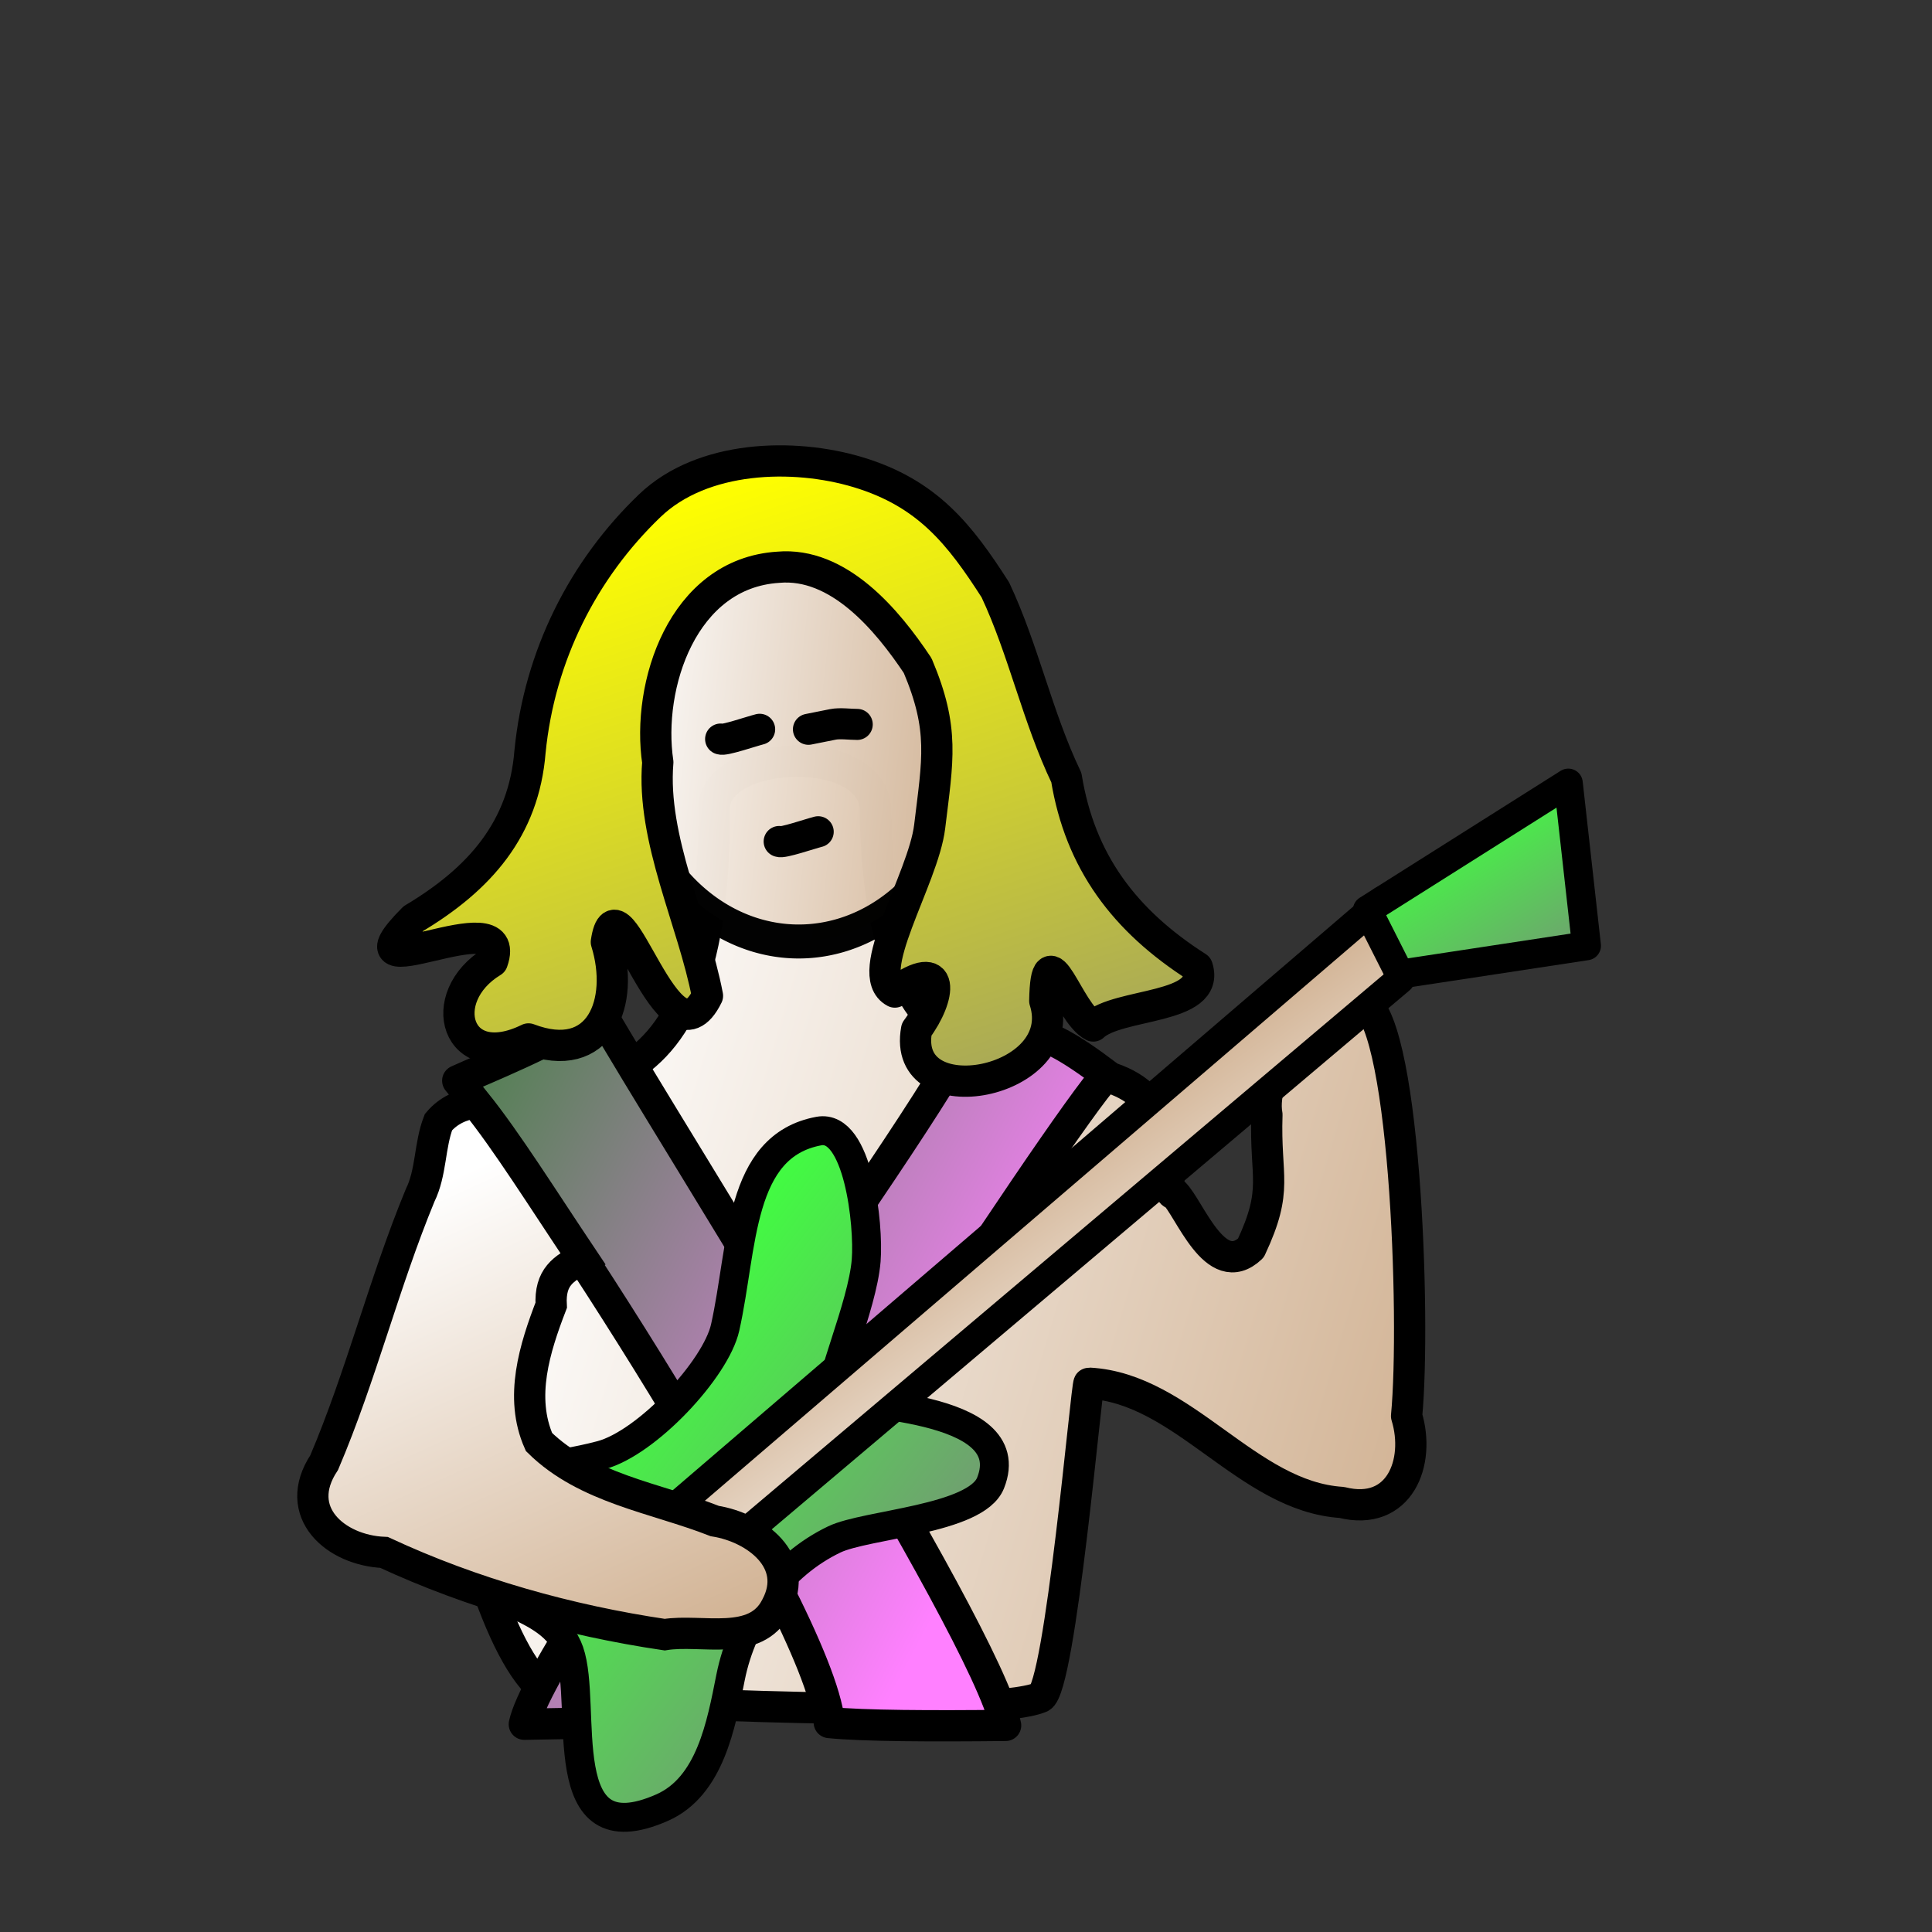 <?xml version="1.0" encoding="UTF-8" standalone="no"?>
<!-- Created with Inkscape (http://www.inkscape.org/) -->
<svg
   xmlns:dc="http://purl.org/dc/elements/1.1/"
   xmlns:cc="http://web.resource.org/cc/"
   xmlns:rdf="http://www.w3.org/1999/02/22-rdf-syntax-ns#"
   xmlns:svg="http://www.w3.org/2000/svg"
   xmlns="http://www.w3.org/2000/svg"
   xmlns:xlink="http://www.w3.org/1999/xlink"
   xmlns:sodipodi="http://sodipodi.sourceforge.net/DTD/sodipodi-0.dtd"
   xmlns:inkscape="http://www.inkscape.org/namespaces/inkscape"
   width="700pt"
   height="700pt"
   id="svg36220"
   sodipodi:version="0.32"
   inkscape:version="0.44"
   version="1.0"
   inkscape:export-filename="/home/maurizio/out/wp.png"
   inkscape:export-xdpi="90"
   inkscape:export-ydpi="90"
   sodipodi:docbase="/home/maurizio/chess_pieces/chess_set"
   sodipodi:docname="wp.svg">
  <rect width="100%" height="100%" fill="#333333" stroke="none"/>
  <defs
     id="defs36222">
    <linearGradient
       inkscape:collect="always"
       xlink:href="#linearGradient2977"
       id="linearGradient2983"
       x1="266.054"
       y1="588.673"
       x2="548.098"
       y2="789.982"
       gradientUnits="userSpaceOnUse"
       gradientTransform="matrix(-0.187,-0.652,-0.654,0.212,867.625,912.105)" />
    <linearGradient
       id="linearGradient3099">
      <stop
         style="stop-color:#ffffff;stop-opacity:1"
         offset="0"
         id="stop3101" />
      <stop
         style="stop-color:#d0b090;stop-opacity:1"
         offset="1"
         id="stop3103" />
    </linearGradient>
    <linearGradient
       inkscape:collect="always"
       xlink:href="#linearGradient3099"
       id="linearGradient2975"
       x1="432.667"
       y1="411.333"
       x2="634.667"
       y2="478"
       gradientUnits="userSpaceOnUse"
       gradientTransform="matrix(-0.187,-0.652,-0.654,0.212,867.625,912.105)" />
    <linearGradient
       id="linearGradient2977">
      <stop
         style="stop-color:#808080;stop-opacity:1;"
         offset="0"
         id="stop2979" />
      <stop
         style="stop-color:#40ff40;stop-opacity:1;"
         offset="1"
         id="stop2981" />
    </linearGradient>
    <linearGradient
       inkscape:collect="always"
       xlink:href="#linearGradient2977"
       id="linearGradient2993"
       x1="86.189"
       y1="245.658"
       x2="192.446"
       y2="150.666"
       gradientUnits="userSpaceOnUse"
       gradientTransform="matrix(-0.781,-0.235,-0.259,0.798,898.502,314.11)" />
    <linearGradient
       id="linearGradient3237">
      <stop
         id="stop3239"
         offset="0"
         style="stop-color:#408040;stop-opacity:1;" />
      <stop
         id="stop3241"
         offset="1"
         style="stop-color:#ff80ff;stop-opacity:1;" />
    </linearGradient>
    <linearGradient
       id="linearGradient3224">
      <stop
         style="stop-color:#808080;stop-opacity:1;"
         offset="0"
         id="stop3226" />
      <stop
         style="stop-color:yellow;stop-opacity:1;"
         offset="1"
         id="stop3228" />
    </linearGradient>
    <linearGradient
       inkscape:collect="always"
       xlink:href="#linearGradient3070"
       id="linearGradient3140"
       gradientUnits="userSpaceOnUse"
       gradientTransform="matrix(0.719,4.944956e-4,-8.938622e-3,0.739,891.035,44.693)"
       x1="275.244"
       y1="458.656"
       x2="522.976"
       y2="519.062" />
    <linearGradient
       id="linearGradient3070">
      <stop
         style="stop-color:#ffffff;stop-opacity:1;"
         offset="0"
         id="stop3072" />
      <stop
         style="stop-color:#d0b090;stop-opacity:1"
         offset="1"
         id="stop3074" />
    </linearGradient>
    <linearGradient
       inkscape:collect="always"
       xlink:href="#linearGradient3070"
       id="linearGradient3092"
       x1="300.273"
       y1="623.782"
       x2="774.046"
       y2="764.899"
       gradientUnits="userSpaceOnUse"
       gradientTransform="translate(-4.436,74.926)" />
    <linearGradient
       inkscape:collect="always"
       xlink:href="#linearGradient3070"
       id="linearGradient3365"
       gradientUnits="userSpaceOnUse"
       gradientTransform="matrix(0.746,6.886275e-2,-6.479489e-2,0.702,191.974,72.053)"
       x1="203.602"
       y1="387.724"
       x2="542.608"
       y2="475.629" />
    <linearGradient
       inkscape:collect="always"
       xlink:href="#linearGradient3070"
       id="linearGradient3369"
       gradientUnits="userSpaceOnUse"
       gradientTransform="matrix(0.327,-0.166,0.122,0.277,377.248,323.942)"
       x1="307.03"
       y1="442.263"
       x2="533.927"
       y2="487.512" />
    <linearGradient
       inkscape:collect="always"
       xlink:href="#linearGradient3070"
       id="linearGradient3379"
       x1="298.667"
       y1="435"
       x2="550.189"
       y2="468.767"
       gradientUnits="userSpaceOnUse" />
    <linearGradient
       inkscape:collect="always"
       xlink:href="#linearGradient3070"
       id="linearGradient1927"
       gradientUnits="userSpaceOnUse"
       gradientTransform="matrix(0.883,8.155451e-2,-7.321062e-2,0.793,82.158,63.908)"
       x1="275.244"
       y1="458.656"
       x2="771.403"
       y2="497.969" />
    <linearGradient
       inkscape:collect="always"
       xlink:href="#linearGradient3070"
       id="linearGradient1935"
       gradientUnits="userSpaceOnUse"
       gradientTransform="matrix(0.979,0.202,-0.202,0.979,560.633,108.443)"
       x1="456.672"
       y1="496.708"
       x2="675.573"
       y2="496.708" />
    <linearGradient
       inkscape:collect="always"
       xlink:href="#linearGradient3070"
       id="linearGradient4630"
       gradientUnits="userSpaceOnUse"
       x1="409.667"
       y1="725.855"
       x2="162.975"
       y2="762.521"
       gradientTransform="matrix(-0.924,0,0,0.92,809.824,55.038)" />
    <linearGradient
       inkscape:collect="always"
       xlink:href="#linearGradient3070"
       id="linearGradient4640"
       x1="368.667"
       y1="673.333"
       x2="424.667"
       y2="686.667"
       gradientUnits="userSpaceOnUse" />
    <linearGradient
       inkscape:collect="always"
       xlink:href="#linearGradient3070"
       id="linearGradient4644"
       gradientUnits="userSpaceOnUse"
       gradientTransform="matrix(0.924,0,0,0.92,49.385,56.106)"
       x1="216.333"
       y1="670.855"
       x2="397.975"
       y2="792.521" />
    <linearGradient
       inkscape:collect="always"
       xlink:href="#linearGradient3070"
       id="linearGradient4777"
       gradientUnits="userSpaceOnUse"
       gradientTransform="matrix(0.327,-0.166,0.122,0.277,841.581,279.159)"
       x1="307.03"
       y1="442.263"
       x2="533.927"
       y2="487.512" />
    <linearGradient
       inkscape:collect="always"
       xlink:href="#linearGradient3070"
       id="linearGradient3215"
       gradientUnits="userSpaceOnUse"
       gradientTransform="matrix(-0.924,0,0,0.92,809.824,57.038)"
       x1="409.667"
       y1="725.855"
       x2="162.975"
       y2="762.521" />
    <linearGradient
       inkscape:collect="always"
       xlink:href="#linearGradient3070"
       id="linearGradient3217"
       gradientUnits="userSpaceOnUse"
       gradientTransform="matrix(0.924,0,0,0.92,51.385,58.106)"
       x1="216.333"
       y1="670.855"
       x2="397.975"
       y2="792.521" />
    <linearGradient
       inkscape:collect="always"
       xlink:href="#linearGradient3224"
       id="linearGradient3230"
       x1="458.861"
       y1="854.139"
       x2="314.901"
       y2="408.662"
       gradientUnits="userSpaceOnUse"
       gradientTransform="matrix(0.988,0,0,0.988,-38.739,-146.947)" />
    <linearGradient
       inkscape:collect="always"
       xlink:href="#linearGradient3237"
       id="linearGradient3235"
       gradientUnits="userSpaceOnUse"
       gradientTransform="matrix(-0.967,0,0,0.964,515.006,-126.626)"
       x1="368.841"
       y1="636.231"
       x2="25.697"
       y2="818.428" />
    <linearGradient
       inkscape:collect="always"
       xlink:href="#linearGradient3070"
       id="linearGradient3243"
       gradientUnits="userSpaceOnUse"
       x1="298.667"
       y1="435"
       x2="550.189"
       y2="468.767" />
    <linearGradient
       inkscape:collect="always"
       xlink:href="#linearGradient3070"
       id="linearGradient3245"
       gradientUnits="userSpaceOnUse"
       gradientTransform="matrix(1.047,0,0,1.047,-98.351,-127.64)"
       x1="300.273"
       y1="623.782"
       x2="774.046"
       y2="764.899" />
    <linearGradient
       inkscape:collect="always"
       xlink:href="#linearGradient3099"
       id="linearGradient2279"
       x1="118.596"
       y1="579.197"
       x2="232.824"
       y2="831.398"
       gradientUnits="userSpaceOnUse" />
    <linearGradient
       inkscape:collect="always"
       xlink:href="#linearGradient3099"
       id="linearGradient2289"
       gradientUnits="userSpaceOnUse"
       x1="118.596"
       y1="579.197"
       x2="232.824"
       y2="831.398"
       gradientTransform="matrix(-0.333,-0.943,0.943,-0.333,22.246,1059.324)" />
    <linearGradient
       inkscape:collect="always"
       xlink:href="#linearGradient3099"
       id="linearGradient2292"
       gradientUnits="userSpaceOnUse"
       x1="118.596"
       y1="579.197"
       x2="232.824"
       y2="831.398"
       gradientTransform="matrix(0.944,0,0,0.944,45.026,49.869)" />
    <linearGradient
       inkscape:collect="always"
       xlink:href="#linearGradient3237"
       id="linearGradient2294"
       gradientUnits="userSpaceOnUse"
       gradientTransform="matrix(-0.913,0,0,0.91,531.009,-69.621)"
       x1="368.841"
       y1="636.231"
       x2="25.697"
       y2="818.428" />
    <linearGradient
       inkscape:collect="always"
       xlink:href="#linearGradient3070"
       id="linearGradient2296"
       gradientUnits="userSpaceOnUse"
       gradientTransform="matrix(0.988,0,0,0.988,-47.783,-70.578)"
       x1="300.273"
       y1="623.782"
       x2="774.046"
       y2="764.899" />
  </defs>
  <sodipodi:namedview
     id="base"
     pagecolor="#ffffff"
     bordercolor="#666666"
     borderopacity="1.0"
     inkscape:pageopacity="0.0"
     inkscape:pageshadow="2"
     inkscape:zoom="0.42426404"
     inkscape:cx="667.43471"
     inkscape:cy="400.63465"
     inkscape:current-layer="layer1"
     inkscape:document-units="px"
     inkscape:window-width="1057"
     inkscape:window-height="820"
     inkscape:window-x="24"
     inkscape:window-y="118" />
  <g
     id="layer1"
     inkscape:label="Layer 1"
     inkscape:groupmode="layer">
    <path
       style="fill:url(#linearGradient2296);fill-opacity:1;fill-rule:evenodd;stroke:#000000;stroke-width:15.098;stroke-linecap:round;stroke-linejoin:round;stroke-miterlimit:4;stroke-dasharray:none;stroke-opacity:1"
       d="M 384.119,367.701 C 364.524,367.951 344.857,376.121 344.987,390.909 C 346.439,559.071 259.261,513.885 218.509,542.688 C 184.716,566.573 227.045,817.216 271.884,820.15 C 299.669,821.968 475.922,831.025 502.596,819.973 C 512.227,815.982 524.926,668.071 526.108,668.213 C 571.796,670.608 602.502,722.921 648.192,725.815 C 676.088,732.804 686.375,706.49 679.51,684.088 C 684.018,637.109 678.649,486.126 656.714,483.37 C 632.169,479.65 608.395,518.714 612.039,538.471 C 610.989,569.349 617.871,573.966 604.283,602.934 C 587.053,619.19 574.668,583.5 567.068,576.276 C 564.092,580.26 561.993,544.377 559.726,539.857 C 532.267,485.142 425.147,566.685 422.867,391.233 C 422.651,374.903 403.41,367.455 384.119,367.701 z "
       id="path35274"
       sodipodi:nodetypes="ccssscccccccscc" />
    <path
       sodipodi:type="arc"
       style="opacity:0.99;fill:url(#linearGradient3243);fill-opacity:1;fill-rule:evenodd;stroke:#000000;stroke-width:19.313;stroke-linecap:round;stroke-linejoin:round;stroke-miterlimit:4;stroke-dasharray:none;stroke-dashoffset:0;stroke-opacity:1"
       id="path3371"
       sodipodi:cx="423.33334"
       sodipodi:cy="435"
       sodipodi:rx="116.66667"
       sodipodi:ry="116.66667"
       d="M 540 435 A 116.667 116.667 0 1 1  306.667,435 A 116.667 116.667 0 1 1  540 435 z"
       transform="matrix(0.719,0,0,0.85,81.461,-14.381)" />
    <path
       style="fill:url(#linearGradient2294);fill-opacity:1;fill-rule:evenodd;stroke:#000000;stroke-width:15.098;stroke-linecap:round;stroke-linejoin:round;stroke-miterlimit:4;stroke-dasharray:none;stroke-opacity:1"
       d="M 289.661,488.247 C 266.614,503.402 233.41,516.439 221.129,522.071 C 252.303,559.491 394.818,776.027 400.613,832.143 C 417.017,833.795 450.237,833.911 485.807,833.529 C 475.599,785.713 323.386,547.044 289.661,488.247 z M 470.841,493.083 C 442.391,553.035 262.042,791.274 253.292,832.968 C 287.52,832.383 319.06,831.682 334.829,831.818 C 337.065,811.87 514.302,540.218 534.596,519.328 C 498.547,491.899 496.758,501.327 474.792,494.263 C 473.485,493.843 472.176,493.458 470.841,493.083 z "
       id="path4628"
       sodipodi:nodetypes="cccccccccsc" />
    <path
       style="fill:url(#linearGradient3230);fill-opacity:1;fill-rule:evenodd;stroke:#000000;stroke-width:15.098;stroke-linecap:round;stroke-linejoin:round;stroke-miterlimit:4;stroke-dasharray:none;stroke-opacity:1"
       d="M 375.913,274.038 C 329.561,277.014 312.272,331.363 317.778,368.238 C 314.653,405.356 334.899,445.077 341.774,481.073 C 322.869,519.647 298.39,418.63 292.926,455.085 C 301.916,484.047 289.985,515.12 255.315,501.901 C 220.369,519.044 209.546,481.764 237.856,464.572 C 249.315,432.531 160.759,482.914 199.671,443.798 C 231.799,424.618 253.054,400.456 256.051,363.054 C 260.65,316.605 281.804,275.059 313.908,244.29 C 339.334,219.922 383.349,218.726 414.513,228.115 C 448.095,238.232 463.661,258.161 480.85,284.966 C 494.547,314.162 501.104,346.321 515.15,375.668 C 521.767,416.255 543.18,444.777 578.389,467.245 C 585.071,487.722 540.059,484.368 528.146,495.645 C 516.07,489.588 505.395,447.852 504.725,483.504 C 517.55,523.755 435.045,539.518 442.805,497.342 C 454.334,481.971 457.594,461.114 432.294,479.251 C 416.099,470.653 446.057,424.747 449.12,399.287 C 453.012,366.94 456.342,352.343 443.32,321.554 C 428.598,299.45 405.169,271.421 375.913,274.038 z "
       id="path3219"
       sodipodi:nodetypes="ccccccccsscccccccscc" />
    <path
       style="fill:url(#linearGradient2983);fill-opacity:1;fill-rule:evenodd;stroke:#000000;stroke-width:13.971;stroke-linecap:round;stroke-linejoin:round;stroke-miterlimit:4;stroke-dasharray:none;stroke-opacity:1"
       d="M 402.656,674.235 C 406.555,679.18 494.086,677.392 478.533,716.42 C 471.488,734.097 418.466,736.305 403.078,743.666 C 377.074,756.106 358.625,781.739 352.916,810.398 C 348.384,833.145 343.052,863.015 319.896,873.231 C 265.935,897.038 284.269,824.18 275.034,797.802 C 266.426,773.217 228.495,774.143 212.468,752.654 C 205.06,742.722 207.987,726.462 220.392,720.487 C 243.421,709.393 266.991,709.212 290.398,702.98 C 312.376,697.128 345.804,661.474 350.315,641.321 C 359.05,602.298 356.527,553.633 395.59,546.405 C 414.509,542.904 419.829,591.548 418.442,608.924 C 416.66,631.254 399.026,669.631 402.656,674.235 z "
       id="path2957"
       sodipodi:nodetypes="cssssssssssss" />
    <path
       style="fill:url(#linearGradient2975);fill-opacity:1;fill-rule:evenodd;stroke:#000000;stroke-width:13.971;stroke-linecap:round;stroke-linejoin:round;stroke-miterlimit:4;stroke-dasharray:none;stroke-opacity:1"
       d="M 318.03,775.964 L 676.429,473.099 L 667.895,434.99 L 297.548,752.657 L 318.03,775.964 z "
       id="path2967"
       sodipodi:nodetypes="ccccc" />
    <path
       style="fill:url(#linearGradient2292);fill-opacity:1;fill-rule:evenodd;stroke:#000000;stroke-width:15.098;stroke-linecap:butt;stroke-linejoin:miter;stroke-miterlimit:4;stroke-dasharray:none;stroke-opacity:1"
       d="M 229.833,532.692 C 222.945,533.701 216.71,536.322 211.815,542.098 C 207.428,553.462 208.429,566.398 202.939,577.515 C 185.482,619.804 174.54,664.433 156.612,706.558 C 140.74,730.54 162.131,748.988 185.54,749.966 C 228.343,769.846 274.606,782.793 321.101,789.688 C 338.944,786.783 365.111,795.892 375.007,776.123 C 386.68,754.213 365.156,737.945 345.311,734.809 C 316.542,723.546 283.181,719.071 260.383,696.621 C 250.785,674.964 258.328,651.251 266.281,630.565 C 265.523,616.894 272.216,612.77 281.556,608.006 C 261.879,578.622 244.74,551.213 229.833,532.692 z "
       id="path1395"
       sodipodi:nodetypes="cccccccccccc" />
    <path
       style="fill:url(#linearGradient2993);fill-opacity:1;fill-rule:evenodd;stroke:#000000;stroke-width:13.971;stroke-linecap:round;stroke-linejoin:round;stroke-miterlimit:4;stroke-dasharray:none;stroke-opacity:1"
       d="M 676.227,470.632 L 766.422,456.909 L 757.635,378.299 L 660.568,439.619 L 676.227,470.632 z "
       id="path2985" />
    <path
       style="fill:none;fill-opacity:0.75;fill-rule:evenodd;stroke:black;stroke-width:15;stroke-linecap:round;stroke-linejoin:round;stroke-miterlimit:4;stroke-dasharray:none;stroke-opacity:1"
       d="M 348.125,357.027 C 349.59,357.926 363.062,353.293 366.982,352.313"
       id="path4122" />
    <path
       style="fill:none;fill-opacity:0.75;fill-rule:evenodd;stroke:black;stroke-width:15;stroke-linecap:round;stroke-linejoin:round;stroke-miterlimit:4;stroke-dasharray:none;stroke-opacity:1"
       d="M 390.552,352.313 C 394.48,351.527 398.408,350.742 402.337,349.956 C 405.8,349.263 410.512,349.956 414.122,349.956"
       id="path4124" />
    <path
       id="path4128"
       d="M 376.41,406.524 C 377.874,407.423 391.346,402.79 395.266,401.81"
       style="fill:none;fill-opacity:0.75;fill-rule:evenodd;stroke:black;stroke-width:15;stroke-linecap:round;stroke-linejoin:round;stroke-miterlimit:4;stroke-dasharray:none;stroke-opacity:1" />
  </g>
</svg>
